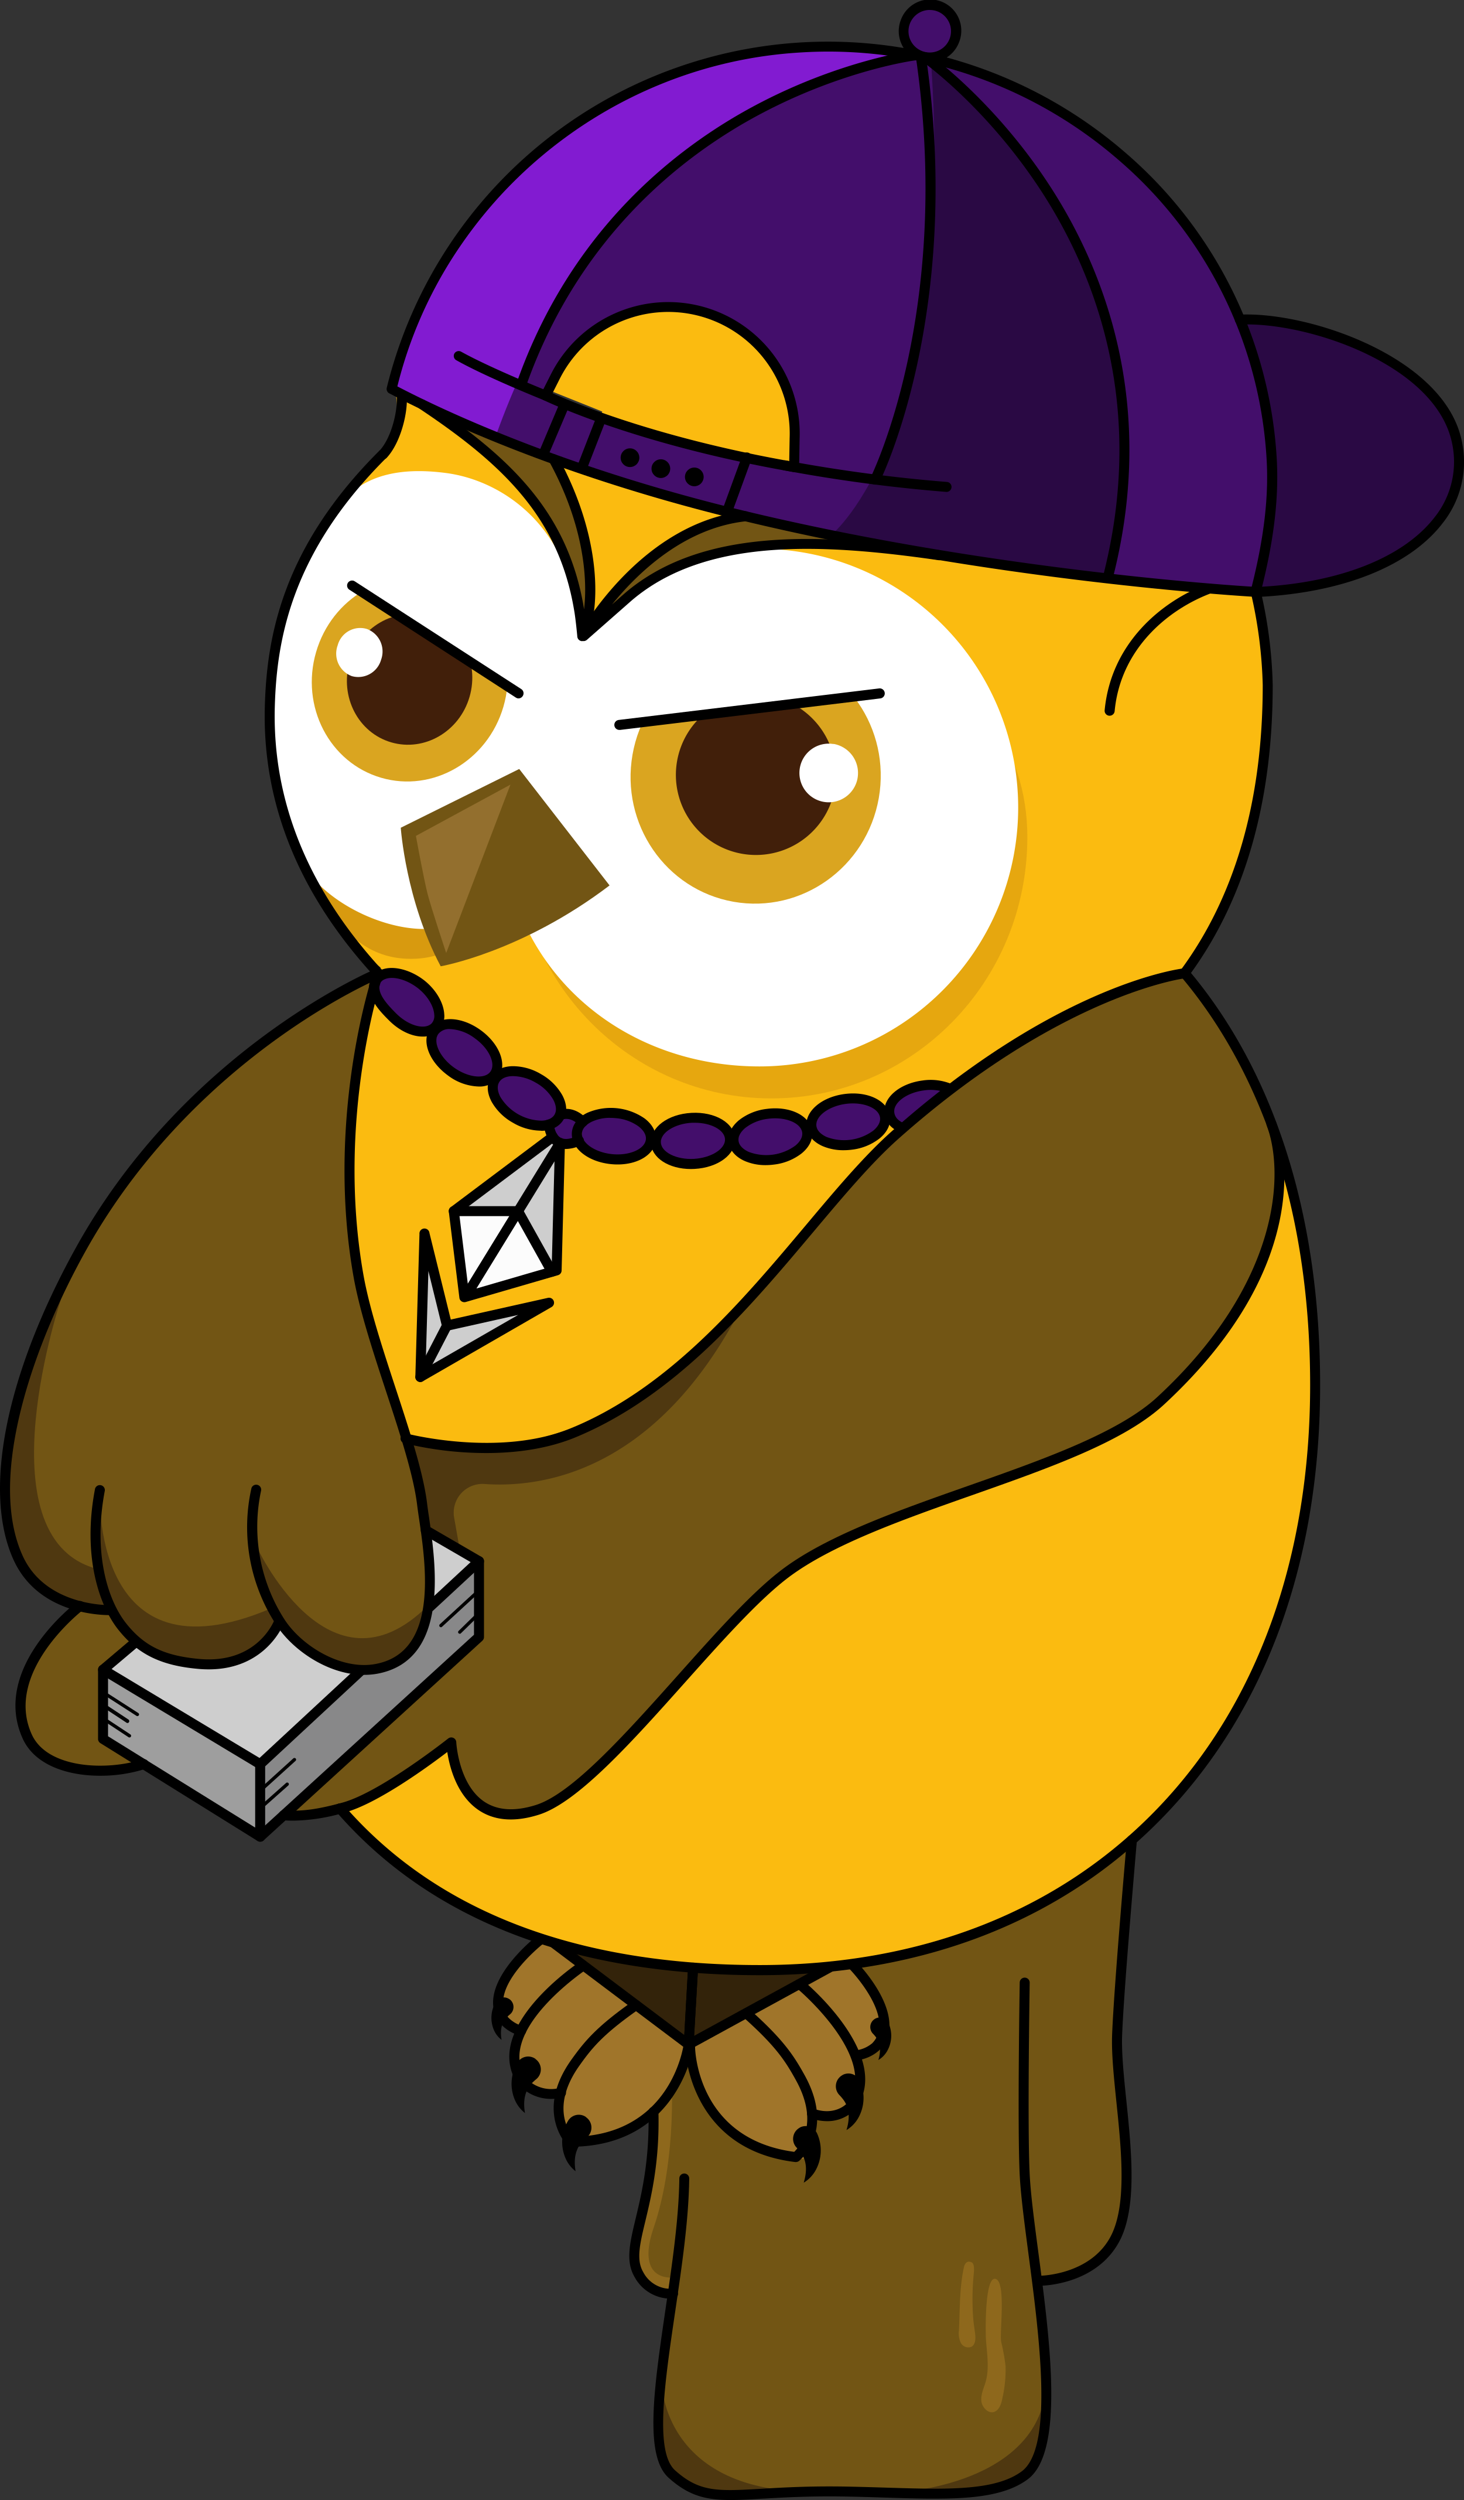 <svg id="Capa_1" data-name="Capa 1" xmlns="http://www.w3.org/2000/svg" xmlns:xlink="http://www.w3.org/1999/xlink" viewBox="0 0 440 751"><rect x="0" y="0" width="440" height="751" fill="#333333" stroke="none"/><defs><style>.cls-1{fill:none;}.cls-2{fill:#fbbb10;}.cls-3{fill:#725514;}.cls-4{fill:#430e6b;}.cls-5{fill:#2a0944;}.cls-6{fill:#33230a;}.cls-7{fill:#a0752a;}.cls-8{fill:#cecece;}.cls-9{fill:#fcfcfc;}.cls-10{fill:#9e9e9e;}.cls-11{fill:#888889;}.cls-12{opacity:0.6;}.cls-13{clip-path:url(#clip-path);}.cls-14{fill:#d89a0f;}.cls-15{clip-path:url(#clip-path-2);}.cls-16{fill:#fff;}.cls-17{clip-path:url(#clip-path-3);}.cls-18{fill:#daa520;}.cls-19{fill:#411f0a;}.cls-20{clip-path:url(#clip-path-4);}.cls-21{fill:#936f2e;}.cls-22{fill:#821bd1;}.cls-23{fill:#4f3810;}.cls-24{fill:#8e681c;}</style><clipPath id="clip-path"><rect class="cls-1" x="154.86" y="199.32" width="153.89" height="130.64"/></clipPath><clipPath id="clip-path-2"><rect class="cls-1" x="56.3" y="159.96" width="151.31" height="131.5"/></clipPath><clipPath id="clip-path-3"><polygon class="cls-1" points="181.85 218.29 270.62 207.54 283.36 258.13 189.84 295.36 181.85 218.29"/></clipPath><clipPath id="clip-path-4"><polygon class="cls-1" points="161.3 211.87 103.86 174.35 53.37 201.21 134.45 260.15 161.3 211.87"/></clipPath></defs><path class="cls-2" d="M52.06,457.44l32.59,87.34,17.25-2.25C129.48,574.34,171,591.1,228,591.1c100.34,0,167-69.33,167-175.74,0-48.26-12.39-92-39.21-123.73,15.75-21.28,25-49.81,25-86.51a135.55,135.55,0,0,0-3.61-28.06l-58.81-6.87-73.53-12.34-5.37-19.29s5-41.77-31.47-48.09c0,0-32.53-4.6-42.38,27L181,123.62l-5.32,15.54-37.06-14.38-20.38-8.36s6.36,12-12.3,29.14c-4,6.42-35.22,36.77-22.22,92.31,0,0,14.29,40.14,30.66,52.76-2.56,9.07-44.5,103.85-44.5,103.85Z"/><path class="cls-3" d="M77,446.6a52.55,52.55,0,0,0,7.12,39.72c5.75,9,18.37,16.11,28.85,14.23,22.86-4.11,15.34-37.43,13.87-49.45-2.15-17.67-15.41-47.75-19.11-68.57-8.62-48.52,5.89-90.92,5.89-90.92S57.4,314.7,24.18,374.66C6.74,406.14-5,444.2,5.44,467.21c7.5,16.49,27.92,15.7,27.92,15.7s3.37,13.5,21.49,16.28c15.5,2.38,26.46-4,28.77-11.43C73.65,471.16,77,446.6,77,446.6Z"/><path class="cls-3" d="M84.66,544.7c5.66.49,11.66,1.18,18.74-.75,11.8-3.24,32.32-19.54,32.32-19.54s1.27,28,25.86,20.24c19.28-6.06,52.37-54,74.14-70.72C263.14,452.84,326,443,349,421.74c41.24-38.14,37.26-72.38,33.33-83,0,0-15.15-37-25.38-47.13-21.63,1.47-46.2,17.09-62.47,28.35C250.82,350.18,227,392,204.11,410.12c-47.22,37.47-81.8,20.71-81.8,20.71l6.1,28.13,16.31,9.29L144.05,491Z"/><path class="cls-3" d="M23.17,482.28s-19.28,14.8-17,31.66c0,0,.48,24.72,37,16L31,522.37V500.85l10.5-8.41s-7.12-4-8.55-10.16C32.92,482.28,26.61,484.19,23.17,482.28Z"/><path class="cls-4" d="M382.19,136.53C377.62,63.9,313.93,8.79,239.93,13.44A134.32,134.32,0,0,0,117.7,116c.43.12,38.44,20.93,101.69,37.1,84.5,21.6,159.35,24.36,158,23.86C380.69,164.06,383.07,150.48,382.19,136.53Zm-143.57-5.06-.16,8.66c-48.12-8.36-74.66-21.48-74.66-21.48l2.89-5.73a38,38,0,0,1,71.93,18.55Z"/><path class="cls-5" d="M373,95.91s55.07.73,64.86,36.61c0,0,12.89,38.14-60.21,46.07l4-23.51S385.15,123.19,373,95.91Z"/><circle class="cls-4" cx="279.72" cy="9.15" r="7.8"/><path class="cls-3" d="M340.17,552.73l-4.36,57,1.53,24.64s11.18,52.24-25.63,50.79l2.81,32.42s5.84,31.13-22.73,31.13l-44.44-.26-28.67,1.09s-22.5-.15-20.8-21L202.26,689s-15-2-11.63-15.28S195.92,648,195.92,648l.47-13.63,5.53-6.86,5-11.34s3,28.76,32.39,31.71l3.9-6.1,1.58-7s10.36,3.32,13-5.79c0,0,3.14-5.4-1.48-11.61,0,0,10.14-.73,10.14-9l-1.75-7.16L256.2,590l19.11-3.09,35.14-13.78L328,562.7Z"/><path class="cls-3" d="M166.37,137.49s16.29,29.61,9.92,51c0,0-4.07-36.74-43.82-64.36l16.73,6.35Z"/><path class="cls-3" d="M175.63,190.52S196,157.37,224.4,155.16l45,9.5s-39.92-8.66-66.7,6.18C196.12,174.49,179.72,184.27,175.63,190.52Z"/><polygon class="cls-6" points="208.09 592.07 206.76 615.12 166.33 584.87 208.09 592.07"/><polygon class="cls-6" points="206.53 613.4 247.67 591.24 215.38 592.81 208.19 591.06 206.53 613.4"/><path class="cls-7" d="M161.29,582.75l-11.64,15.58,1.73,7.86,4.16,3.15-.52,11.9,4.39,6.28,9.49,2.77.81,12.09,8,.77s22.18-1.35,30.48-28.27l3.21,16.44s12.08,19.56,30.4,17.11c0,0,3.62.42,2.54-13,0,0,10,3,13.2-3.57s.26-14.09.26-14.09,11.44,1.21,8.56-12.41l-8.76-14.08-9.79-.21-39,22.37-3-.68-38.93-28.29Z"/><path class="cls-4" d="M113.8,296.57c.68-5.77,8.76-5.24,14.45-.57,4.76,3.91,6.66,9.87,3.95,12.58s-8.43,1.37-12.79-3c-3.1-3.11-7-7.3-4.86-11.17"/><ellipse class="cls-4" cx="140.96" cy="316.37" rx="6.9" ry="11.15" transform="translate(-197.76 244.04) rotate(-53.93)"/><ellipse class="cls-4" cx="159.77" cy="330.07" rx="6.93" ry="11.15" transform="translate(-205.97 303.43) rotate(-60.01)"/><ellipse class="cls-4" cx="185.92" cy="341.42" rx="6.93" ry="11.15" transform="translate(-172.19 492.71) rotate(-84.33)"/><ellipse class="cls-4" cx="209.67" cy="342.83" rx="11.15" ry="6.93" transform="translate(-17.77 11.52) rotate(-3.02)"/><ellipse class="cls-4" cx="232.95" cy="341.6" rx="11.15" ry="6.93" transform="translate(-42.65 33.37) rotate(-7.51)"/><ellipse class="cls-4" cx="256.34" cy="337.1" rx="11.15" ry="6.93" transform="translate(-41.86 36.39) rotate(-7.51)"/><path class="cls-4" d="M272.71,339c-2.35-1-3.72-2.48-4-4.48-.5-3.8,4-7.53,10.15-8.33a15.15,15.15,0,0,1,8.2,1"/><path class="cls-4" d="M173.09,344a3.41,3.41,0,0,1-2.12-.44,34.69,34.69,0,0,1-4.07-2.2,1.83,1.83,0,0,1-.67-.59,1.92,1.92,0,0,1-.17-.86,8.33,8.33,0,0,1,.1-2.06,2.71,2.71,0,0,1,1.09-1.69c1-.62,1.74-2.08,2.87-2.25a4.24,4.24,0,0,1,2.95,1.08,2.3,2.3,0,0,1,1.07,1.37,5.31,5.31,0,0,1-.23,2.91,6,6,0,0,0-.43.79,2.83,2.83,0,0,0-.14,1C173.32,341.88,173.11,343.16,173.09,344Z"/><polygon class="cls-8" points="167.01 342.18 136 363.66 156.24 364.66 167.01 381.34 168.7 342.83 167.01 342.18"/><polygon class="cls-9" points="136 364.57 139.55 389.58 166.04 381.98 155.58 363.66 136 364.57"/><path class="cls-8" d="M127.62,374.26c0,.21-1.13,39.14-1.13,39.14l37-21.2-29.3,5.39Z"/><polygon class="cls-10" points="30.97 500.85 78.19 529.95 78.19 551.73 30.97 522.37 30.97 500.85"/><path class="cls-11" d="M78,550.33l66-56.63-.18-24.31-15.13,12.89s.67,18-21.33,20.66L78.19,530Z"/><path class="cls-8" d="M41.47,492.44,31,500.85,78.19,530l29.13-27s19.31.38,21.33-20.66l16.07-14L128.41,459s9.05,48.55-27.7,41c0,0-6.7-1.43-17.09-12.21,0,0-7.68,14.81-27.31,11.66l-7.25-1.78Z"/><path d="M41.28,515.51a.47.47,0,0,1-.27-.08l-9.74-6.27a.5.5,0,1,1,.54-.84l9.75,6.27a.5.5,0,0,1-.28.92Z"/><path d="M38.31,517.46a.46.46,0,0,1-.27-.09l-7.71-5.08a.5.5,0,0,1,.55-.83l7.71,5.08a.5.5,0,0,1,.14.69A.51.51,0,0,1,38.31,517.46Z"/><path d="M38.9,521.93a.53.53,0,0,1-.27-.08l-7.7-5.08a.5.5,0,1,1,.55-.84l7.7,5.08a.51.51,0,0,1,.14.7A.5.5,0,0,1,38.9,521.93Z"/><path d="M38.31,517.59a.46.46,0,0,1-.27-.09l-7.71-5.08a.5.5,0,0,1,.55-.83l7.71,5.08a.5.5,0,0,1,.14.69A.51.51,0,0,1,38.31,517.59Z"/><path d="M78.12,538.51a.49.49,0,0,1-.37-.16.5.5,0,0,1,0-.71l10.39-9.41a.49.49,0,0,1,.7,0,.5.5,0,0,1,0,.71l-10.38,9.41A.5.5,0,0,1,78.12,538.51Z"/><path d="M78.19,543.7a.5.5,0,0,1-.37-.17.48.48,0,0,1,0-.7L86,535.58a.5.5,0,0,1,.66.75l-8.16,7.25A.5.5,0,0,1,78.19,543.7Z"/><path d="M132.54,488.82a.52.52,0,0,1-.37-.16.5.5,0,0,1,0-.71l11.3-10.4a.5.5,0,0,1,.7,0,.5.5,0,0,1,0,.71l-11.3,10.4A.51.51,0,0,1,132.54,488.82Z"/><path d="M138.19,490.78a.51.51,0,0,1-.36-.15.49.49,0,0,1,0-.7l5.64-5.53a.5.5,0,0,1,.71,0,.49.49,0,0,1,0,.7l-5.65,5.53A.45.45,0,0,1,138.19,490.78Z"/><path d="M157,217.39a1.5,1.5,0,0,1-1-.4l-49.11-45.61a1.49,1.49,0,0,1-.08-2.12,1.51,1.51,0,0,1,2.12-.08L158,214.79a1.5,1.5,0,0,1-1,2.6Z"/><g id="Grupo_42225" data-name="Grupo 42225" class="cls-12"><g id="Grupo_42224" data-name="Grupo 42224"><g class="cls-13"><g id="Grupo_42223" data-name="Grupo 42223"><g id="Trazado_17178" data-name="Trazado 17178"><path class="cls-14" d="M308.76,251.55c0,43.31-34.46,78.41-76.95,78.41s-76.94-35.1-76.94-78.41c44.93,11.67,38.82-8.64,57.48-51.59,4.38,0,29.72-1.07,34.05-.44,9.53,0,15.87-.19,24.2,1.06,21.28,3.2,38.17,23,38.17,51"/></g></g></g></g></g><g class="cls-15"><g id="Grupo_42226" data-name="Grupo 42226"><g id="Trazado_17179" data-name="Trazado 17179"><path class="cls-14" d="M85.39,235.57C91,256.75,98.27,286.91,122.07,288c34.25,1.62,37.68-52.43,37.68-95.74-44.18,11.67.83,2.79-17.52-40.16-5.36,0-15.5-1-20.73-.15-4.18.68-12.78-1.47-16.79-.26-7.13,2.14-7.08,9.39-11.07,16.61-6.86,10.45-9.22,29.63-10.46,35.12"/></g></g></g><path class="cls-16" d="M91.22,259.76c6.06,10.63,22.77,19.3,36.21,19.3l5.39,10.61,26.44-8.92c13,24.62,39.14,39.6,69,39.6a77.75,77.75,0,1,0,0-155.5c-23,0-39.13,11.9-53.37,27.8-1-8.33-1.61-11.92-3.32-17.5-6.59-21.43-23.45-31.07-37.1-33-12.69-1.74-24.23-.15-31.74,8.64C62.52,197.92,91.22,259.76,91.22,259.76Z"/><path class="cls-3" d="M156.05,231l-35.6,17.65s1.48,21.87,12,41.62c0,0,24.33-4.21,50.75-24.29Z"/><g class="cls-17"><g id="Trazado_17229" data-name="Trazado 17229"><path class="cls-18" d="M264.12,239.73c-3.66,20.81-23.21,34.76-43.65,31.16s-34-23.39-30.37-44.2,23.21-34.77,43.65-31.17,34,23.39,30.37,44.21"/></g><g id="Trazado_17230" data-name="Trazado 17230"><path class="cls-19" d="M250.81,237.38a24.06,24.06,0,1,1-19.44-28.3,24.28,24.28,0,0,1,19.44,28.3"/></g><g id="Trazado_17231" data-name="Trazado 17231"><path class="cls-16" d="M257.72,233.88a8.81,8.81,0,1,1-7.38-10.4l.26,0a8.87,8.87,0,0,1,7.12,10.36h0"/></g></g><g class="cls-20"><g id="Trazado_17229-2" data-name="Trazado 17229"><path class="cls-18" d="M95,195.88c-4.76,16.31,4,33.21,19.53,37.75s32-5,36.77-21.34-4-33.22-19.54-37.75-32,5-36.76,21.34"/></g><g id="Trazado_17230-2" data-name="Trazado 17230"><path class="cls-19" d="M105.07,198.83c-3,10.45,2.56,21.27,12.51,24.17s20.5-3.21,23.54-13.66-2.55-21.27-12.51-24.17-20.49,3.21-23.54,13.66"/></g><g id="Trazado_17231-2" data-name="Trazado 17231"><path class="cls-16" d="M101.48,193.88a7.21,7.21,0,0,0,4.24,9.22,7.13,7.13,0,0,0,8.82-4.93,7.21,7.21,0,0,0-4.25-9.22l-.2-.06a7,7,0,0,0-8.61,5h0"/></g></g><path class="cls-21" d="M153.42,235.67,134.1,286.28s-4.41-13.23-5.57-17.68S125,251.1,125,251.1l28.47-15.43"/><path class="cls-5" d="M279.72,17s81.45,58.68,53.77,157.4l-60.3-9.15L250,160.57S287.78,129.67,279.72,17Z"/><path class="cls-22" d="M279.72,17S189.28,19.14,149.2,130.44L117.7,116S148.94-1.85,279.72,17Z"/><path class="cls-23" d="M30,447.73s-3,58.58,51.34,35.48l2.85,3.11s-8.93,27.34-42.67,6.12C41.47,492.44,24.89,484.81,30,447.73Z"/><path class="cls-23" d="M18.52,389.67S-5.71,461.41,28.7,471.16l4.66,11.75s-31.68-.13-31-26.11C2.32,456.8-2.47,421.52,18.52,389.67Z"/><path class="cls-23" d="M76.78,463.91s21.84,48.41,51.87,18.37c0,0,1.78,23.26-27.94,17.69C100.71,500,79.2,491.3,76.78,463.91Z"/><path class="cls-23" d="M199.1,717.54s1.45,32.53,48.25,30.88l24.31.06s45-2.83,42.72-36.56c0,0,6,37-22.59,36.76l-66,.83S188.92,752.94,199.1,717.54Z"/><path class="cls-24" d="M201.92,627.48s1,22.9-5.47,41.73c-3.63,10.54-.75,15.81,7.19,14.89L202.26,689s-15.49,2.42-11.63-15.28l3.77-15.41L195.92,648l.47-13.63Z"/><g id="Trazado_17193" data-name="Trazado 17193"><path class="cls-24" d="M300.89,703.44a60.89,60.89,0,0,1,1.33,7.33,38.19,38.19,0,0,1-.92,9.48c-.32,1.79-1,3.92-2.72,4.34S295,723,294.92,721s.84-3.79,1.36-5.67c1.08-4,.36-8.2.06-12.31-.17-2.43-.41-19.33,2.86-18.45s1.16,16.15,1.7,18.87"/></g><g id="Trazado_17194" data-name="Trazado 17194"><path class="cls-24" d="M289.7,681.08c-1.37,6.24-1.18,12.68-1.5,19.06a6.44,6.44,0,0,0,.6,3.69,2.5,2.5,0,0,0,3.24,1.09c1-.62,1.17-2,1.09-3.16s-.27-2.19-.41-3.28c-.22-1.62-.33-3.26-.39-4.9a79,79,0,0,1,.21-9.23c.14-1.74.55-4.25-.54-4.76-1.69-.79-2.19,1-2.3,1.49"/></g><path class="cls-23" d="M138.18,465.45l-1.69-9.55a8.64,8.64,0,0,1,9.18-10.11c17.51,1.23,51.83-3.74,77.46-53.59l-19,17.92s-32.73,38.63-81.8,20.71l4.55,20.27,1.25,9.61Z"/><path d="M228.32,593.34h0c-56.2,0-99-16.53-127.26-49.1a1.5,1.5,0,1,1,2.26-2c27.65,31.88,69.71,48.05,125,48.06h0c48.88,0,90.37-16.42,120-47.5s45.44-75,45.44-126.74c0-50.21-13.44-92.66-38.87-122.76a1.52,1.52,0,0,1-.06-1.86c16.38-22.13,24.68-50.94,24.68-85.62a135.83,135.83,0,0,0-3.55-27.67,1.5,1.5,0,1,1,2.89-.78,136.9,136.9,0,0,1,3.66,28.45c0,34.84-8.26,63.92-24.57,86.45,25.4,30.59,38.82,73.37,38.82,123.79,0,52.51-16,97-46.27,128.81S278,593.34,228.32,593.34Z"/><path d="M113.71,293.87a1.52,1.52,0,0,1-1.11-.49c-22.78-24.75-33.88-52.16-33-81.46.61-20.28,5.08-47.32,34.41-76.52a1.5,1.5,0,0,1,2.12,2.12C87.54,166,83.19,192.28,82.6,212c-.86,28.49,10,55.18,32.21,79.34a1.5,1.5,0,0,1-.09,2.12A1.47,1.47,0,0,1,113.71,293.87Z"/><path d="M146.13,436.49a105.19,105.19,0,0,1-24.58-2.93,1.5,1.5,0,1,1,.76-2.9c.28.07,27.73,7.14,49.1-1.55,29.52-12,51.47-38.1,70.84-61.12,9-10.72,17.54-20.84,25.79-28.17,49.63-44.08,86.27-48.76,87.81-48.94a1.5,1.5,0,1,1,.34,3c-.36,0-37.31,4.82-86.16,48.2-8.08,7.19-16.54,17.23-25.48,27.86-19.6,23.29-41.8,49.68-72,62C163.91,435.4,154.5,436.49,146.13,436.49Z"/><path d="M109.4,503.12c-10.57,0-21.4-7.24-26.52-15.23A53.54,53.54,0,0,1,75.58,447a1.5,1.5,0,0,1,2.88.82,51.53,51.53,0,0,0,6.94,38.5c5.11,8,17,15.41,27.33,13.56,19.12-3.44,15.29-29.5,13.24-43.5-.24-1.62-.45-3.06-.6-4.29-1.1-9-5.11-21.26-9.37-34.21-3.9-11.88-7.93-24.16-9.73-34.28-7.23-40.72,1.83-77.57,5-88.44-12,5.74-57.52,30.1-85.74,81C9.52,405-3.78,444.07,6.81,467.35c7,15.39,26.29,14.83,26.49,14.82a1.5,1.5,0,1,1,.11,3c-.87,0-21.51.63-29.33-16.58C-5.3,448,1.72,412.85,22.87,374.69,56,315,112.5,291.21,113.07,291a1.5,1.5,0,0,1,2,1.87c-.14.42-14.27,42.62-5.83,90.17,1.77,9.92,5.76,22.1,9.63,33.88,4.3,13.09,8.36,25.46,9.5,34.77.14,1.21.35,2.64.59,4.22,2,13.94,6.29,42.94-15.68,46.89A21.81,21.81,0,0,1,109.4,503.12Z"/><path d="M62.72,501.47c-1.06,0-2.16-.05-3.31-.16-11.15-1-18.07-4.46-23.89-11.8s-10.75-22.28-7-42.05a1.5,1.5,0,1,1,2.94.55c-3.52,18.78,1,32.79,6.45,39.64s11.44,9.7,21.82,10.68C77.46,500,82.45,486.7,82.5,486.57a1.5,1.5,0,0,1,2.82,1C85.27,487.74,80.1,501.47,62.72,501.47Z"/><path d="M115.07,138a1.47,1.47,0,0,1-1-.41,1.5,1.5,0,0,1-.08-2.12c3.83-4.09,5.63-12.51,5.23-16.75a1.5,1.5,0,0,1,3-.28c.51,5.43-1.83,14.61-6,19.08A1.47,1.47,0,0,1,115.07,138Z"/><path d="M175,192.58a1.33,1.33,0,0,1-.28,0,1.5,1.5,0,0,1-1.21-1.34c0-.05-.5-5.5-1-8.17-4.67-27.56-21.25-43.53-46.5-60.35a1.5,1.5,0,0,1,1.66-2.5c25.91,17.27,43,33.72,47.8,62.35,0,.13,0,.26.07.4,1.16-9.64-.36-25.86-10.48-44.34a1.5,1.5,0,0,1,2.63-1.44c13.69,25,12.55,46.74,8.61,54.59A1.51,1.51,0,0,1,175,192.58Z"/><path d="M333.5,215h-.15a1.5,1.5,0,0,1-1.35-1.64c1.92-20.29,17.3-32.92,31.05-38a1.5,1.5,0,0,1,1,2.82C351.19,183,336.77,194.75,335,213.65A1.51,1.51,0,0,1,333.5,215Z"/><path d="M175.41,192.58a1.47,1.47,0,0,1-.94-.34,1.49,1.49,0,0,1-.37-1.89c.76-1.37,19-33.41,49.79-36.77a1.5,1.5,0,0,1,.32,3c-18.42,2-32.38,15.3-40.26,25l3.78-3.33c23.28-20,59.31-18,94.79-12.94a1.5,1.5,0,0,1,1.27,1.69,1.52,1.52,0,0,1-1.7,1.28c-34.77-5-70-7-92.39,12.23L176.4,192.2A1.48,1.48,0,0,1,175.41,192.58Z"/><path d="M377.39,179.3h-.09c-.78-.05-79.88-4.48-158.27-23.91-53.21-13.18-88.6-30.18-101.35-36.88l-.57-.29a1.51,1.51,0,0,1-.87-1.73A136.52,136.52,0,0,1,338.08,45.73a131.22,131.22,0,0,1,45.61,91.56c.75,12.07-.79,25.06-4.85,40.88A1.5,1.5,0,0,1,377.39,179.3Zm-258-63.25c12.95,6.77,47.92,23.45,100.32,36.43,72.77,18,146.17,23.11,156.49,23.75,3.76-15,5.17-27.31,4.45-38.75A128.18,128.18,0,0,0,336.12,48,133.14,133.14,0,0,0,240,15.8C182.54,19.41,133.12,60.57,119.43,116.05Z"/><path d="M378.39,179.3a1.5,1.5,0,0,1-.07-3c24.31-1.21,43.6-8.87,52.91-21a26.67,26.67,0,0,0,5.12-22.45c-5.13-23.63-44.1-36.31-63.63-35.34a1.48,1.48,0,0,1-1.58-1.42,1.5,1.5,0,0,1,1.43-1.57c20.41-1,61.25,12.52,66.71,37.69a29.6,29.6,0,0,1-5.67,24.91C423.76,170,403.66,178,378.47,179.3Z"/><path d="M238.67,141.79a1.14,1.14,0,0,1-.26,0c-47.78-8.3-74.8-21.48-75.06-21.61a1.5,1.5,0,0,1-.68-2l2.89-5.72a39.51,39.51,0,0,1,74.76,19.27l-.15,8.63a1.49,1.49,0,0,1-1.5,1.47Zm-72.62-23.68c5.92,2.68,30.87,13.23,71.15,20.41l.12-6.91a36.51,36.51,0,0,0-69.08-17.84Z"/><path d="M163.31,138a1.5,1.5,0,0,1-1.38-2.08l6.12-14.49a1.5,1.5,0,1,1,2.76,1.17L164.69,137A1.5,1.5,0,0,1,163.31,138Z"/><path d="M175,141.79a1.47,1.47,0,0,1-.54-.1,1.5,1.5,0,0,1-.86-1.94l5.25-13.49a1.5,1.5,0,0,1,2.8,1.09l-5.25,13.49A1.5,1.5,0,0,1,175,141.79Z"/><path d="M218.51,155.22a1.5,1.5,0,0,1-1.41-2l5.9-16.15a1.5,1.5,0,1,1,2.81,1l-5.89,16.15A1.5,1.5,0,0,1,218.51,155.22Z"/><circle cx="189.34" cy="137.49" r="2.81"/><circle cx="198.62" cy="140.78" r="2.81"/><circle cx="208.67" cy="143.26" r="2.81"/><path d="M164,120.32a1.59,1.59,0,0,1-.56-.11c-.69-.28-17.12-6.85-26.3-12a1.49,1.49,0,0,1-.58-2,1.5,1.5,0,0,1,2-.58c9,5,25.79,11.74,26,11.8a1.51,1.51,0,0,1-.56,2.9Z"/><path d="M284.42,147.76h-.1a469.63,469.63,0,0,1-48.61-6.47,1.5,1.5,0,1,1,.57-2.94,467.38,467.38,0,0,0,48.25,6.42,1.5,1.5,0,0,1-.11,3Z"/><path d="M333.12,174.37a1.64,1.64,0,0,1-.37-.05,1.49,1.49,0,0,1-1.08-1.82c12.82-50.7-2.64-89.85-17.86-113.76-16.55-26-36.41-40.14-36.61-40.28A1.5,1.5,0,0,1,278.93,16c.2.14,20.48,14.57,37.34,41,15.58,24.43,31.4,64.42,18.3,116.21A1.5,1.5,0,0,1,333.12,174.37Z"/><path d="M156.85,116.58a1.43,1.43,0,0,1-.5-.09,1.49,1.49,0,0,1-.91-1.91c16.24-45.68,47.83-70.29,71.48-82.89,25.6-13.65,47.72-16.54,47.94-16.57a1.5,1.5,0,1,1,.37,3c-.22,0-21.87,2.88-47,16.3-23.13,12.35-54.05,36.47-70,81.19A1.5,1.5,0,0,1,156.85,116.58Z"/><path d="M263,145.58a1.49,1.49,0,0,1-1.33-2.18c.24-.49,24.69-49.84,13.6-126.23a1.5,1.5,0,0,1,3-.43c11.24,77.39-13.65,127.52-13.9,128A1.51,1.51,0,0,1,263,145.58Z"/><path d="M279.45,18.74a9.15,9.15,0,0,1-3.19-.57A9.23,9.23,0,0,1,271,13.33a9.27,9.27,0,0,1-.32-7.16,9.37,9.37,0,1,1,17.61,6.4h0A9.39,9.39,0,0,1,279.45,18.74Zm0-15.75a6.39,6.39,0,1,0,2.18.39A6.36,6.36,0,0,0,279.45,3Zm7.4,9.07h0Z"/><path d="M88.34,546.92c-1.06,0-2.13,0-3.21-.14a1.5,1.5,0,0,1,.26-3c5,.44,9.93-.2,17.52-2.28,11.37-3.11,31.58-19.1,31.79-19.26a1.5,1.5,0,0,1,2.43,1.11c0,.12.67,12.46,8.23,17.74,4,2.77,9.24,3.15,15.68,1.13,10.94-3.44,27-21.42,42.55-38.82,11.33-12.69,22-24.67,31.12-31.66,13.42-10.31,35.25-18,56.37-25.43,22.17-7.8,45.09-15.87,56.76-26.66,37.09-34.31,38.16-67.28,32.94-81.35a1.5,1.5,0,1,1,2.81-1c1.51,4.07,13.38,41-33.71,84.59-12.13,11.21-34.32,19-57.81,27.29-20.89,7.35-42.5,15-55.53,25-8.86,6.82-19.48,18.7-30.72,31.28-15.81,17.69-32.15,36-43.89,39.68-7.37,2.32-13.53,1.8-18.3-1.54-6.45-4.52-8.54-12.94-9.2-17.3-5.61,4.28-20.9,15.46-30.73,18.15A57.25,57.25,0,0,1,88.34,546.92Z"/><path d="M30.13,533.43c-9.75,0-19.68-3.12-23.33-11.21-9.47-21,15.22-40.13,16.27-40.93a1.5,1.5,0,1,1,1.82,2.38c-.24.19-23.84,18.5-15.36,37.31,4.67,10.35,22.58,11,33.18,7.55a1.5,1.5,0,1,1,.93,2.85A44.48,44.48,0,0,1,30.13,533.43Z"/><path d="M312.51,686.63a1.5,1.5,0,0,1,0-3c.14,0,14.94-.16,21.17-11.58,5.08-9.31,3.37-25.94,1.85-40.61-.77-7.49-1.5-14.57-1.29-20.18.55-14.55,4.4-58.22,4.44-58.66a1.5,1.5,0,0,1,3,.27c0,.43-3.88,44-4.43,58.5-.2,5.4.52,12.38,1.28,19.76,1.55,15.11,3.32,32.22-2.21,42.36C329.22,686.48,313.19,686.63,312.51,686.63Z"/><path d="M219.59,751c-7.46,0-12.62-1.28-18.63-6.67-7.39-6.63-4.41-26.85-1-50.27,2-13.54,4.07-27.54,4.21-39.67a1.5,1.5,0,0,1,1.49-1.48h0a1.5,1.5,0,0,1,1.48,1.51c-.14,12.33-2.22,26.44-4.23,40.07-3.19,21.63-6.2,42.06,0,47.61,7.37,6.6,12.85,6.28,26.09,5.51,6.48-.38,14.55-.85,25.4-.65,4.17.08,8.15.2,12,.32,18.26.57,32.69,1,40.68-4.9,9.69-7.17,5.25-40.87,2-65.47-1.18-9-2.3-17.47-2.61-23.55-.72-14.29,0-57.37,0-57.81a1.5,1.5,0,0,1,3,.05c0,.43-.72,43.41,0,57.61.3,6,1.41,14.39,2.59,23.31,3.52,26.75,7.91,60.05-3.2,68.27-8.83,6.54-23.71,6.08-42.55,5.49-3.84-.12-7.8-.25-12-.32-10.74-.2-18.74.27-25.17.64C225.57,750.82,222.41,751,219.59,751Z"/><path d="M201.53,690.51a12.38,12.38,0,0,1-10.8-6.49c-2.76-4.71-1.47-10.11.32-17.6s4.22-17.64,3.84-32a1.5,1.5,0,0,1,3-.08c.38,14.79-2.1,25.21-3.92,32.82-1.69,7-2.8,11.72-.65,15.38a9.3,9.3,0,0,0,8.76,5,1.5,1.5,0,0,1,.38,3A7,7,0,0,1,201.53,690.51Z"/><path d="M127,311.38c-3.18,0-6.92-1.69-10.06-4.83-2.12-2.12-5.64-5.64-5.91-9.43a1.56,1.56,0,0,1-.14-.83,6.52,6.52,0,0,1,.95-2.74l.09-.13a5.83,5.83,0,0,1,2.67-2.09c3.57-1.44,9,0,13.19,3.4,3.36,2.77,5.56,6.6,5.73,10a6.17,6.17,0,0,1-1.68,4.8A6.64,6.64,0,0,1,127,311.38Zm-12.59-16.27c-1.49,2.82,1.62,6.29,4.65,9.32,3.7,3.7,8.58,5.06,10.66,3a3.3,3.3,0,0,0,.8-2.53c-.12-2.55-1.94-5.62-4.64-7.83-3.28-2.69-7.64-4-10.16-2.94A2.72,2.72,0,0,0,114.42,295.11Z"/><path d="M143.78,326.38a16.07,16.07,0,0,1-9.17-3.33c-5.73-4.18-8.05-10.43-5.28-14.23s9.43-3.52,15.17.66h0c5.73,4.17,8.05,10.42,5.28,14.23A7.13,7.13,0,0,1,143.78,326.38Zm-8.5-17.25a4.18,4.18,0,0,0-3.53,1.45c-1.72,2.37.4,7,4.62,10.05s9.26,3.68,11,1.31-.39-7-4.62-10A13.35,13.35,0,0,0,135.28,309.13Z"/><path d="M162.38,339.65a16.82,16.82,0,0,1-8.23-2.39,16.58,16.58,0,0,1-6.39-6.29c-1.42-2.66-1.55-5.26-.35-7.33s3.51-3.26,6.53-3.36a16.63,16.63,0,0,1,8.64,2.38h0A16.69,16.69,0,0,1,169,329c1.42,2.66,1.55,5.27.35,7.34s-3.51,3.26-6.52,3.36Zm-8-16.38H154c-1.12,0-3.14.32-4,1.86s-.13,3.43.4,4.42a14.82,14.82,0,0,0,12.29,7.09c1.12,0,3.14-.33,4-1.86s.13-3.43-.4-4.42a13.57,13.57,0,0,0-5.24-5.11h0A13.81,13.81,0,0,0,154.34,323.27Z"/><path d="M185.64,349.8a18.65,18.65,0,0,1-2-.1c-7.06-.7-12.22-4.93-11.75-9.64.24-2.37,1.86-4.42,4.56-5.75A17.81,17.81,0,0,1,193.76,336c2.39,1.84,3.58,4.16,3.34,6.54C196.68,346.82,191.8,349.8,185.64,349.8Zm-2.23-14a12.81,12.81,0,0,0-5.59,1.18c-1,.5-2.73,1.59-2.91,3.36-.29,2.93,3.86,5.84,9.07,6.36s9.85-1.52,10.14-4.45c.17-1.77-1.3-3.18-2.19-3.87a13.58,13.58,0,0,0-6.88-2.49h0A15.16,15.16,0,0,0,183.41,335.82Z"/><path d="M207.65,351.17c-6.59,0-11.78-3.3-12-7.78-.25-4.73,5.1-8.72,12.19-9.09s12.82,3,13.07,7.75-5.1,8.71-12.18,9.09Zm1.19-13.9-.87,0c-5.22.28-9.5,3-9.35,5.94s4.71,5.2,9.93,4.91,9.5-3,9.35-5.93C217.75,339.43,213.69,337.27,208.84,337.27Z"/><path d="M230.12,350a15.68,15.68,0,0,1-6.37-1.27c-2.75-1.25-4.44-3.24-4.75-5.61s.8-4.72,3.13-6.64a16.65,16.65,0,0,1,8.31-3.37h0c7-.92,13,2,13.64,6.71.31,2.37-.8,4.72-3.13,6.64a16.65,16.65,0,0,1-8.31,3.37A19.63,19.63,0,0,1,230.12,350Zm.71-13.92a13.7,13.7,0,0,0-6.8,2.72c-.86.71-2.29,2.17-2.06,3.93s2,2.8,3,3.27a14.85,14.85,0,0,0,14.07-1.86c.87-.71,2.29-2.17,2.06-3.93-.39-2.92-5.09-4.81-10.28-4.13Z"/><path d="M253.51,345.52a15.68,15.68,0,0,1-6.37-1.27c-2.75-1.25-4.43-3.24-4.74-5.61-.62-4.68,4.4-9.08,11.43-10h0c7-.92,13,2,13.65,6.71.31,2.37-.8,4.72-3.14,6.64a16.66,16.66,0,0,1-8.3,3.37A19.79,19.79,0,0,1,253.51,345.52Zm.72-13.92c-5.19.69-9.25,3.73-8.86,6.65.23,1.76,2,2.8,3,3.27a14.82,14.82,0,0,0,14.06-1.86c.87-.71,2.29-2.17,2.06-3.93-.38-2.92-5.09-4.81-10.27-4.13Z"/><path d="M271.31,340.36a1.44,1.44,0,0,1-.57-.11c-3.64-1.49-4.68-3.91-4.91-5.67-.62-4.69,4.41-9.09,11.44-10a16.48,16.48,0,0,1,9,1.17,1.49,1.49,0,1,1-1.26,2.71,13.69,13.69,0,0,0-7.37-.9c-5.19.68-9.24,3.72-8.86,6.64.19,1.45,1.2,2.53,3.08,3.3a1.5,1.5,0,0,1-.57,2.88Z"/><path d="M175.16,338.49A1.52,1.52,0,0,1,174,338c-.1-.13-2.4-2.71-5.18-1.62a1.5,1.5,0,0,1-1.09-2.79c4.79-1.88,8.4,2.28,8.55,2.46a1.5,1.5,0,0,1-1.14,2.47Z"/><path d="M170.09,345.15a6.06,6.06,0,0,1-3.26-.89c-3.11-1.93-3.34-6.22-3.35-6.4a1.5,1.5,0,0,1,1.43-1.57,1.48,1.48,0,0,1,1.56,1.42c.05.81.48,3.11,1.95,4,1.11.68,2.75.56,4.88-.37a1.5,1.5,0,1,1,1.2,2.74A11.07,11.07,0,0,1,170.09,345.15Z"/><path d="M139.55,391.17a1.48,1.48,0,0,1-1.48-1.31L134.89,364a1.49,1.49,0,0,1,.59-1.38l29.76-22.33a1.5,1.5,0,0,1,2.31,1.73,1.48,1.48,0,0,1,1.17-.14,1.5,1.5,0,0,1,1.07,1.48l-1,38.3a1.49,1.49,0,0,1-1.08,1.4L140,391.11A1.52,1.52,0,0,1,139.55,391.17Zm27.1-42.31-23.46,38.2,22.63-6.58ZM138,364.5l2.59,21.11,26.26-42.75Z"/><path d="M165.86,383.53a1.5,1.5,0,0,1-1.31-.77l-9.73-17.44H136.38a1.5,1.5,0,0,1,0-3H155.7a1.48,1.48,0,0,1,1.31.77l10.16,18.21a1.5,1.5,0,0,1-.58,2A1.47,1.47,0,0,1,165.86,383.53Z"/><path d="M126.33,415.15a1.52,1.52,0,0,1-.77-.22,1.49,1.49,0,0,1-.73-1.33l1.24-42.89a1.5,1.5,0,0,1,3-.32l6.41,26,29.21-6.52a1.5,1.5,0,0,1,1.08,2.76l-38.65,22.28A1.44,1.44,0,0,1,126.33,415.15Zm2.42-33.35L127.91,411,155.73,395l-21.06,4.71a1.51,1.51,0,0,1-1.79-1.11Z"/><path d="M126.33,415.15a1.56,1.56,0,0,1-.69-.17,1.5,1.5,0,0,1-.64-2l8-15.44a1.5,1.5,0,0,1,2-.65,1.52,1.52,0,0,1,.64,2l-8,15.44A1.51,1.51,0,0,1,126.33,415.15Z"/><path d="M207,615.7a1.54,1.54,0,0,1-.9-.3l-40.64-30.56a1.5,1.5,0,0,1,1.8-2.4l38.41,28.88L206.8,591a1.5,1.5,0,1,1,3,.18l-1.34,23.09a1.51,1.51,0,0,1-.87,1.27A1.56,1.56,0,0,1,207,615.7Z"/><path d="M207,615.7a1.44,1.44,0,0,1-.8-.24,1.5,1.5,0,0,1-.7-1.35L206.8,591a1.5,1.5,0,1,1,3,.18l-1.19,20.38,40.53-22.16a1.5,1.5,0,0,1,1.44,2.63l-42.9,23.46A1.55,1.55,0,0,1,207,615.7Z"/><path d="M171.53,644.88a1.48,1.48,0,0,1-1.05-.43c-.1-.1-9.94-10.14,1.32-25.82,3.87-5.39,7.46-9.81,18.49-17.54a1.5,1.5,0,1,1,1.72,2.46c-10.67,7.47-14,11.52-17.78,16.83-8.56,11.92-3.57,19.61-2,21.5,29.27-.48,33.11-26.75,33.26-27.88a1.5,1.5,0,0,1,3,.39c0,.31-4.35,30.41-36.91,30.49Z"/><path d="M239.19,649.47l-.18,0c-32.32-3.87-33.1-34.27-33.1-34.58a1.49,1.49,0,0,1,1.47-1.51,1.52,1.52,0,0,1,1.52,1.47c0,1.14.78,27.69,29.8,31.56,1.74-1.69,7.6-8.74.48-21.59-3.16-5.72-6-10.12-15.7-18.78a1.5,1.5,0,0,1,2-2.24c10.07,9,13.12,13.76,16.34,19.57,9.35,16.89-1.59,25.71-1.7,25.8A1.56,1.56,0,0,1,239.19,649.47Z"/><path d="M165.55,630.5a13.16,13.16,0,0,1-10.3-5l-.07-.11c-9.89-16.59,18.1-35.42,19.29-36.21a1.5,1.5,0,1,1,1.66,2.5c-.27.18-26.73,18-18.41,32.12a10.23,10.23,0,0,0,10.45,3.43,1.5,1.5,0,1,1,.65,2.92A14.42,14.42,0,0,1,165.55,630.5Z"/><path d="M248.54,637.19a15,15,0,0,1-5-.9,1.5,1.5,0,0,1,1-2.83c6.48,2.28,9.94-1.53,10.09-1.69,10-13-14.32-33.82-14.56-34a1.5,1.5,0,0,1,1.93-2.29c1.1.93,26.71,22.89,14.95,38.21A11.41,11.41,0,0,1,248.54,637.19Z"/><path d="M156.6,611.53a1.52,1.52,0,0,1-.42-.06,12.29,12.29,0,0,1-5.81-3.6c-8.34-10.83,9.91-25.46,10.7-26.07a1.48,1.48,0,0,1,2.1.24,1.52,1.52,0,0,1-.24,2.11c-.17.13-16.73,13.4-10.21,21.86h0a9.6,9.6,0,0,0,4.3,2.59,1.49,1.49,0,0,1-.42,2.93Z"/><path d="M257.79,618.88a1.5,1.5,0,0,1-.25-3,9.49,9.49,0,0,0,4.61-2.1c7.43-7.62-6.75-22.24-6.9-22.39a1.5,1.5,0,0,1,2.14-2.1c.68.68,16.38,16.87,6.87,26.62a12.41,12.41,0,0,1-6.21,2.93Z"/><path d="M176.12,636a3.82,3.82,0,0,1,.17,6.14c-.39.33-.79.69-1.19,1.1-2,2.13-2.79,5-2.11,9a10,10,0,0,1-3-3.86,12.3,12.3,0,0,1,.77-11.34,3.76,3.76,0,0,1,5.36-1.09Z"/><path d="M160.91,618.51a3.82,3.82,0,0,1,.17,6.14,14.9,14.9,0,0,0-1.19,1.1c-2,2.13-2.79,5-2.11,9a10,10,0,0,1-3-3.86,12.3,12.3,0,0,1,.77-11.34,3.76,3.76,0,0,1,5.36-1.09Z"/><path d="M153.1,600.53a2.88,2.88,0,0,1,.13,4.62,11.33,11.33,0,0,0-.9.83c-1.54,1.6-2.1,3.78-1.59,6.79a7.5,7.5,0,0,1-2.27-2.9,9.29,9.29,0,0,1,.58-8.54,2.83,2.83,0,0,1,4-.81Z"/><path d="M240.38,639.14a3.81,3.81,0,0,0-.88,6.08,14.64,14.64,0,0,1,1.05,1.23c1.79,2.35,2.19,5.32,1,9.22a10.1,10.1,0,0,0,3.45-3.49,12.31,12.31,0,0,0,.55-11.35,3.77,3.77,0,0,0-5.19-1.71Z"/><path d="M253.23,623.34a3.81,3.81,0,0,0-.88,6.08,14.64,14.64,0,0,1,1.05,1.23c1.78,2.35,2.19,5.32,1,9.22a10.08,10.08,0,0,0,3.46-3.49,12.31,12.31,0,0,0,.55-11.35,3.77,3.77,0,0,0-5.19-1.71Z"/><path d="M263.08,606.39a2.87,2.87,0,0,0-.66,4.58,10.75,10.75,0,0,1,.79.92c1.34,1.77,1.65,4,.78,6.93a7.42,7.42,0,0,0,2.6-2.62,9.26,9.26,0,0,0,.42-8.54,2.84,2.84,0,0,0-3.91-1.28Z"/><path d="M129.22,484.14a1.47,1.47,0,0,1-1.1-.48,1.49,1.49,0,0,1,.08-2.12l13.25-12.29L127.21,461a1.5,1.5,0,0,1,1.51-2.6l16,9.29a1.5,1.5,0,0,1,.27,2.4l-14.75,13.67A1.45,1.45,0,0,1,129.22,484.14Z"/><path d="M78.19,531.45a1.54,1.54,0,0,1-.77-.21L30.2,502.85a1.5,1.5,0,0,1-.2-2.42l9.3-7.87a1.5,1.5,0,0,1,1.94,2.29l-7.7,6.51L78,528.09l29.74-27.58a1.5,1.5,0,0,1,2,2.2L79.21,531.05A1.46,1.46,0,0,1,78.19,531.45Z"/><path d="M78.19,553.23a1.5,1.5,0,0,1-.79-.22L30.18,523.64a1.5,1.5,0,0,1-.71-1.27v-20.8a1.5,1.5,0,0,1,3,0v20L76.69,549V530a1.5,1.5,0,0,1,3,0v21.78a1.5,1.5,0,0,1-.77,1.31A1.47,1.47,0,0,1,78.19,553.23Z"/><path d="M78.19,553.23a1.48,1.48,0,0,1-1.11-.49,1.5,1.5,0,0,1,.1-2.11l65.28-59.56V469a1.5,1.5,0,0,1,3,0v22.76a1.49,1.49,0,0,1-.49,1.11l-65.77,60A1.51,1.51,0,0,1,78.19,553.23Z"/><path d="M186.23,219.26a1.5,1.5,0,0,1-.18-3l78.17-9.46a1.5,1.5,0,0,1,.36,3l-78.17,9.46Z"/><path d="M155.85,209.8a1.43,1.43,0,0,1-.81-.25l-50.12-32.46a1.5,1.5,0,0,1,1.63-2.51L156.67,207a1.5,1.5,0,0,1,.44,2.07A1.52,1.52,0,0,1,155.85,209.8Z"/></svg>